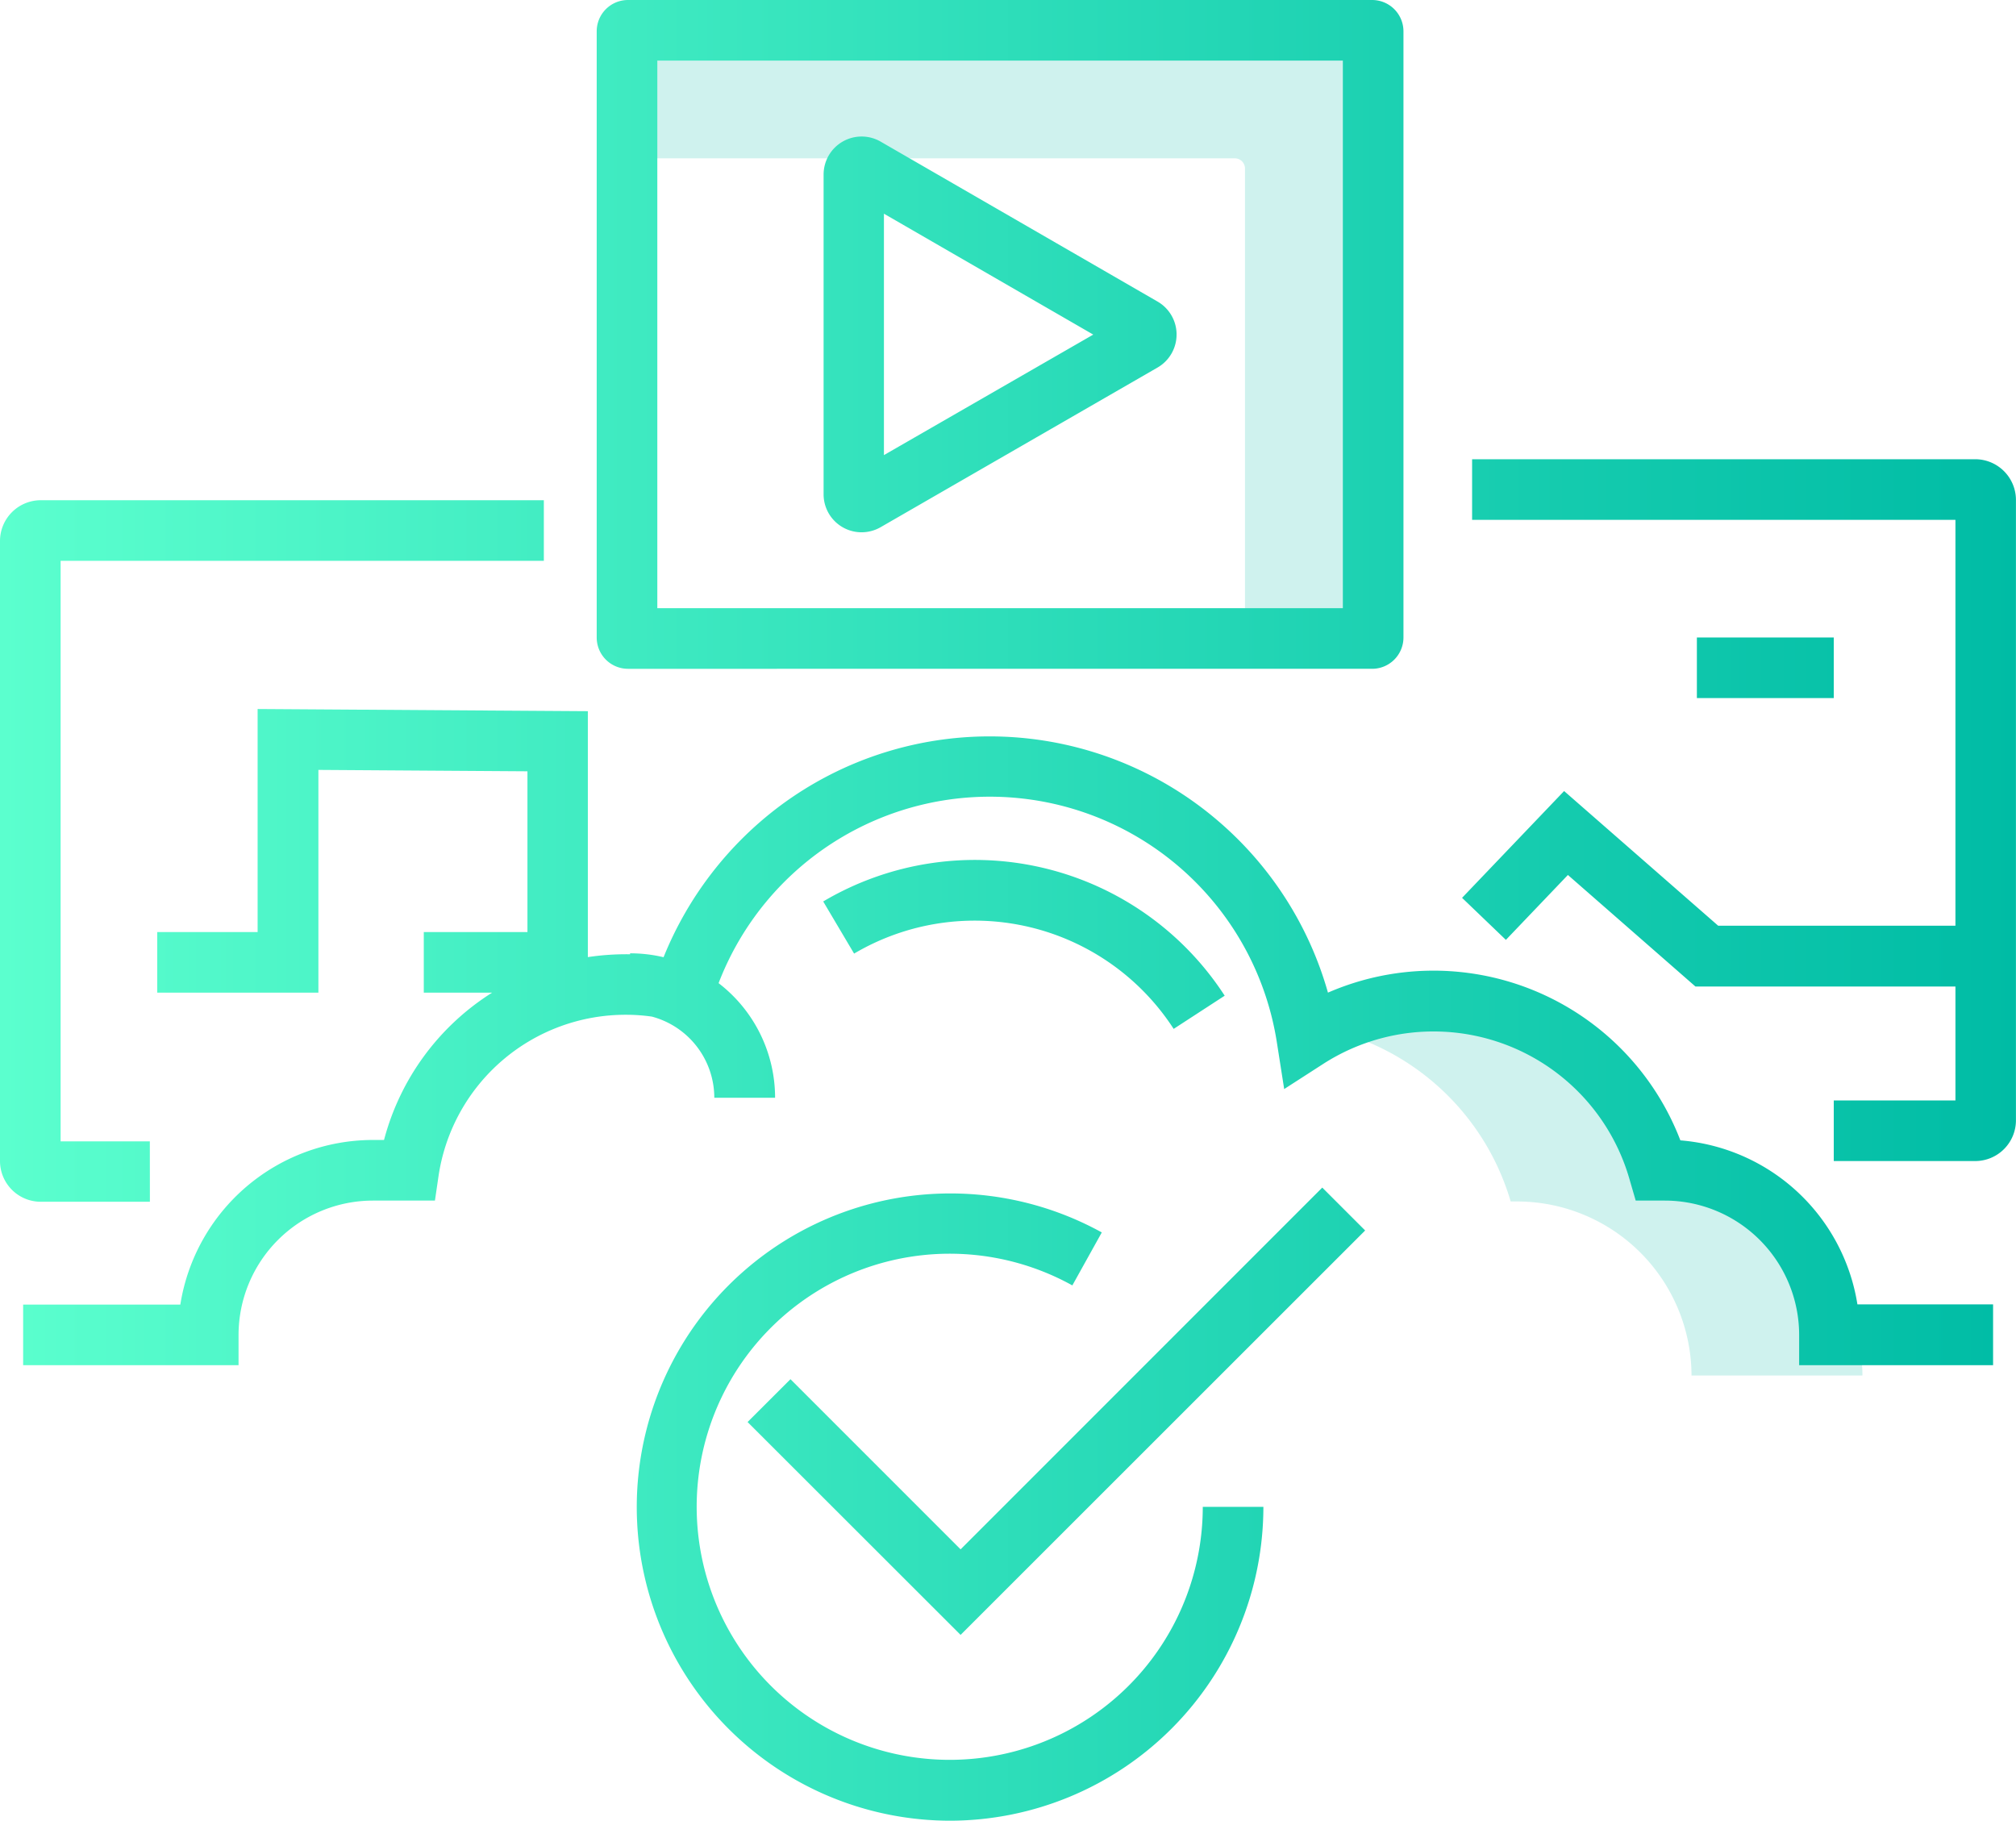 <svg xmlns="http://www.w3.org/2000/svg" xmlns:xlink="http://www.w3.org/1999/xlink" viewBox="0 0 361.54 326.49"><defs><style>.cls-1{fill:none;}.cls-2,.cls-4{fill:#00bca5;}.cls-2,.cls-3{opacity:0.19;}.cls-5{fill:url(#New_Gradient_Swatch_1);}</style><linearGradient id="New_Gradient_Swatch_1" y1="163.25" x2="361.54" y2="163.25" gradientUnits="userSpaceOnUse"><stop offset="0" stop-color="#5bffce"/><stop offset="1" stop-color="#00bca5"/></linearGradient></defs><title>icons for page</title><g id="Layer_1" data-name="Layer 1"><g id="_Group_" data-name="&lt;Group&gt;"><rect id="_Rectangle_" data-name="&lt;Rectangle&gt;" class="cls-1" x="4.54" y="95.09" width="351.57" height="112.02" rx="0.24" ry="0.24"/><rect id="_Rectangle_2" data-name="&lt;Rectangle&gt;" class="cls-1" x="243.62" y="87.79" width="112.49" height="114.98" rx="0.24" ry="0.24"/><rect id="_Rectangle_3" data-name="&lt;Rectangle&gt;" class="cls-1" x="112.44" y="5.43" width="133.81" height="109.06" rx="0.24" ry="0.24"/><path id="_Path_" data-name="&lt;Path&gt;" class="cls-2" d="M244.43,5.43H114.27a1.83,1.83,0,0,0-1.83,1.83V28.39h109a1.83,1.83,0,0,1,1.83,1.82v84.28h21.13a1.81,1.81,0,0,0,1.82-1.82V7.26A1.82,1.82,0,0,0,244.43,5.43Z"/><path id="_Path_2" data-name="&lt;Path&gt;" class="cls-1" d="M302.75,215.45h-1.22a44.39,44.39,0,0,0-66.67-25,60.83,60.83,0,0,0-118.21-8.76,43.35,43.35,0,0,0-5.26-1.07,21.34,21.34,0,0,0-4.82-.58l.25.25c-.34,0-.68-.07-1-.07a41.78,41.78,0,0,0-41.24,35.24H57.74a31.3,31.3,0,0,0-31.21,31.21H334A31.3,31.3,0,0,0,302.75,215.45Z"/><g id="_Group_2" data-name="&lt;Group&gt;" class="cls-3"><path id="_Path_3" data-name="&lt;Path&gt;" class="cls-4" d="M302.75,215.45h-1.22a44.48,44.48,0,0,0-42.69-32.07,43.93,43.93,0,0,0-15.22,2.81,44.58,44.58,0,0,1,27.3,29.26h1.22a31.3,31.3,0,0,1,31.21,31.21H334A31.3,31.3,0,0,0,302.75,215.45Z"/></g><path class="cls-5" d="M170.33,326.49A56.24,56.24,0,1,1,197.59,221l-5.28,9.5a45.38,45.38,0,1,0,23.39,39.71h10.87A56.3,56.3,0,0,1,170.33,326.49Zm1.94-33.32L134.07,255l7.69-7.68,30.51,30.51,64.86-64.87,7.69,7.69Zm185.16-48.36H322.65v-5.44a24.11,24.11,0,0,0-24.08-24.08h-5.23l-1.14-3.92a36.55,36.55,0,0,0-54.9-20.59l-7,4.51L229,187a52.1,52.1,0,0,0-100.13-10.7A25.9,25.9,0,0,1,139,196.85H128.1a15.08,15.08,0,0,0-11.19-14.55,32.77,32.77,0,0,0-4.6-.33,33.9,33.9,0,0,0-33.64,28.74L78,215.29H66.87a24.12,24.12,0,0,0-24.09,24.08v5.44H4.15V233.94H32.34a35,35,0,0,1,34.53-29.52h2A44.65,44.65,0,0,1,88.26,178H76V167.14H94.59V138.31l-37.49-.25V178H28.2V167.14h18v-40l59.22.39v44.1a46.35,46.35,0,0,1,7.58-.51v-.17a25.88,25.88,0,0,1,6,.7h0a63.67,63.67,0,0,1,20.8-27.08,62.95,62.95,0,0,1,78.87,2.83A63.12,63.12,0,0,1,238.15,178a47.42,47.42,0,0,1,63.2,26.49,35,35,0,0,1,31.75,29.41h24.33ZM26.88,215.5H7.31A7.31,7.31,0,0,1,0,208.2V97a7.32,7.32,0,0,1,7.31-7.3H97.53v10.87H10.87v104.1h16Zm327.36-7.3H328.86V197.33h21.82V176.9H304.05l-22.87-20-11.12,11.64L262.2,161l18.3-19.15L308.13,166h42.55V93.22H264V82.35h90.23a7.31,7.31,0,0,1,7.3,7.31V200.89A7.31,7.31,0,0,1,354.24,208.2ZM210.48,184.5A42.51,42.51,0,0,0,153.17,171l-5.54-9.35a53.4,53.4,0,0,1,72,16.9Zm118.38-59.32H304.31V114.31h24.55Zm-82.78-5.25H112.62a5.61,5.61,0,0,1-5.61-5.61V5.61A5.61,5.61,0,0,1,112.62,0H246.08a5.62,5.62,0,0,1,5.61,5.61V114.32A5.62,5.62,0,0,1,246.08,119.93Zm-128.2-10.87H240.82V10.87H117.88Zm36.64-13.61a6.81,6.81,0,0,1-6.82-6.81V31.29a6.82,6.82,0,0,1,10.22-5.9l49.66,28.68h0A6.82,6.82,0,0,1,211,59.76V60a6.82,6.82,0,0,1-3.4,5.9L157.92,94.54A6.88,6.88,0,0,1,154.52,95.45Zm4-57.13V81.61L196.06,60Z"/></g></g></svg>